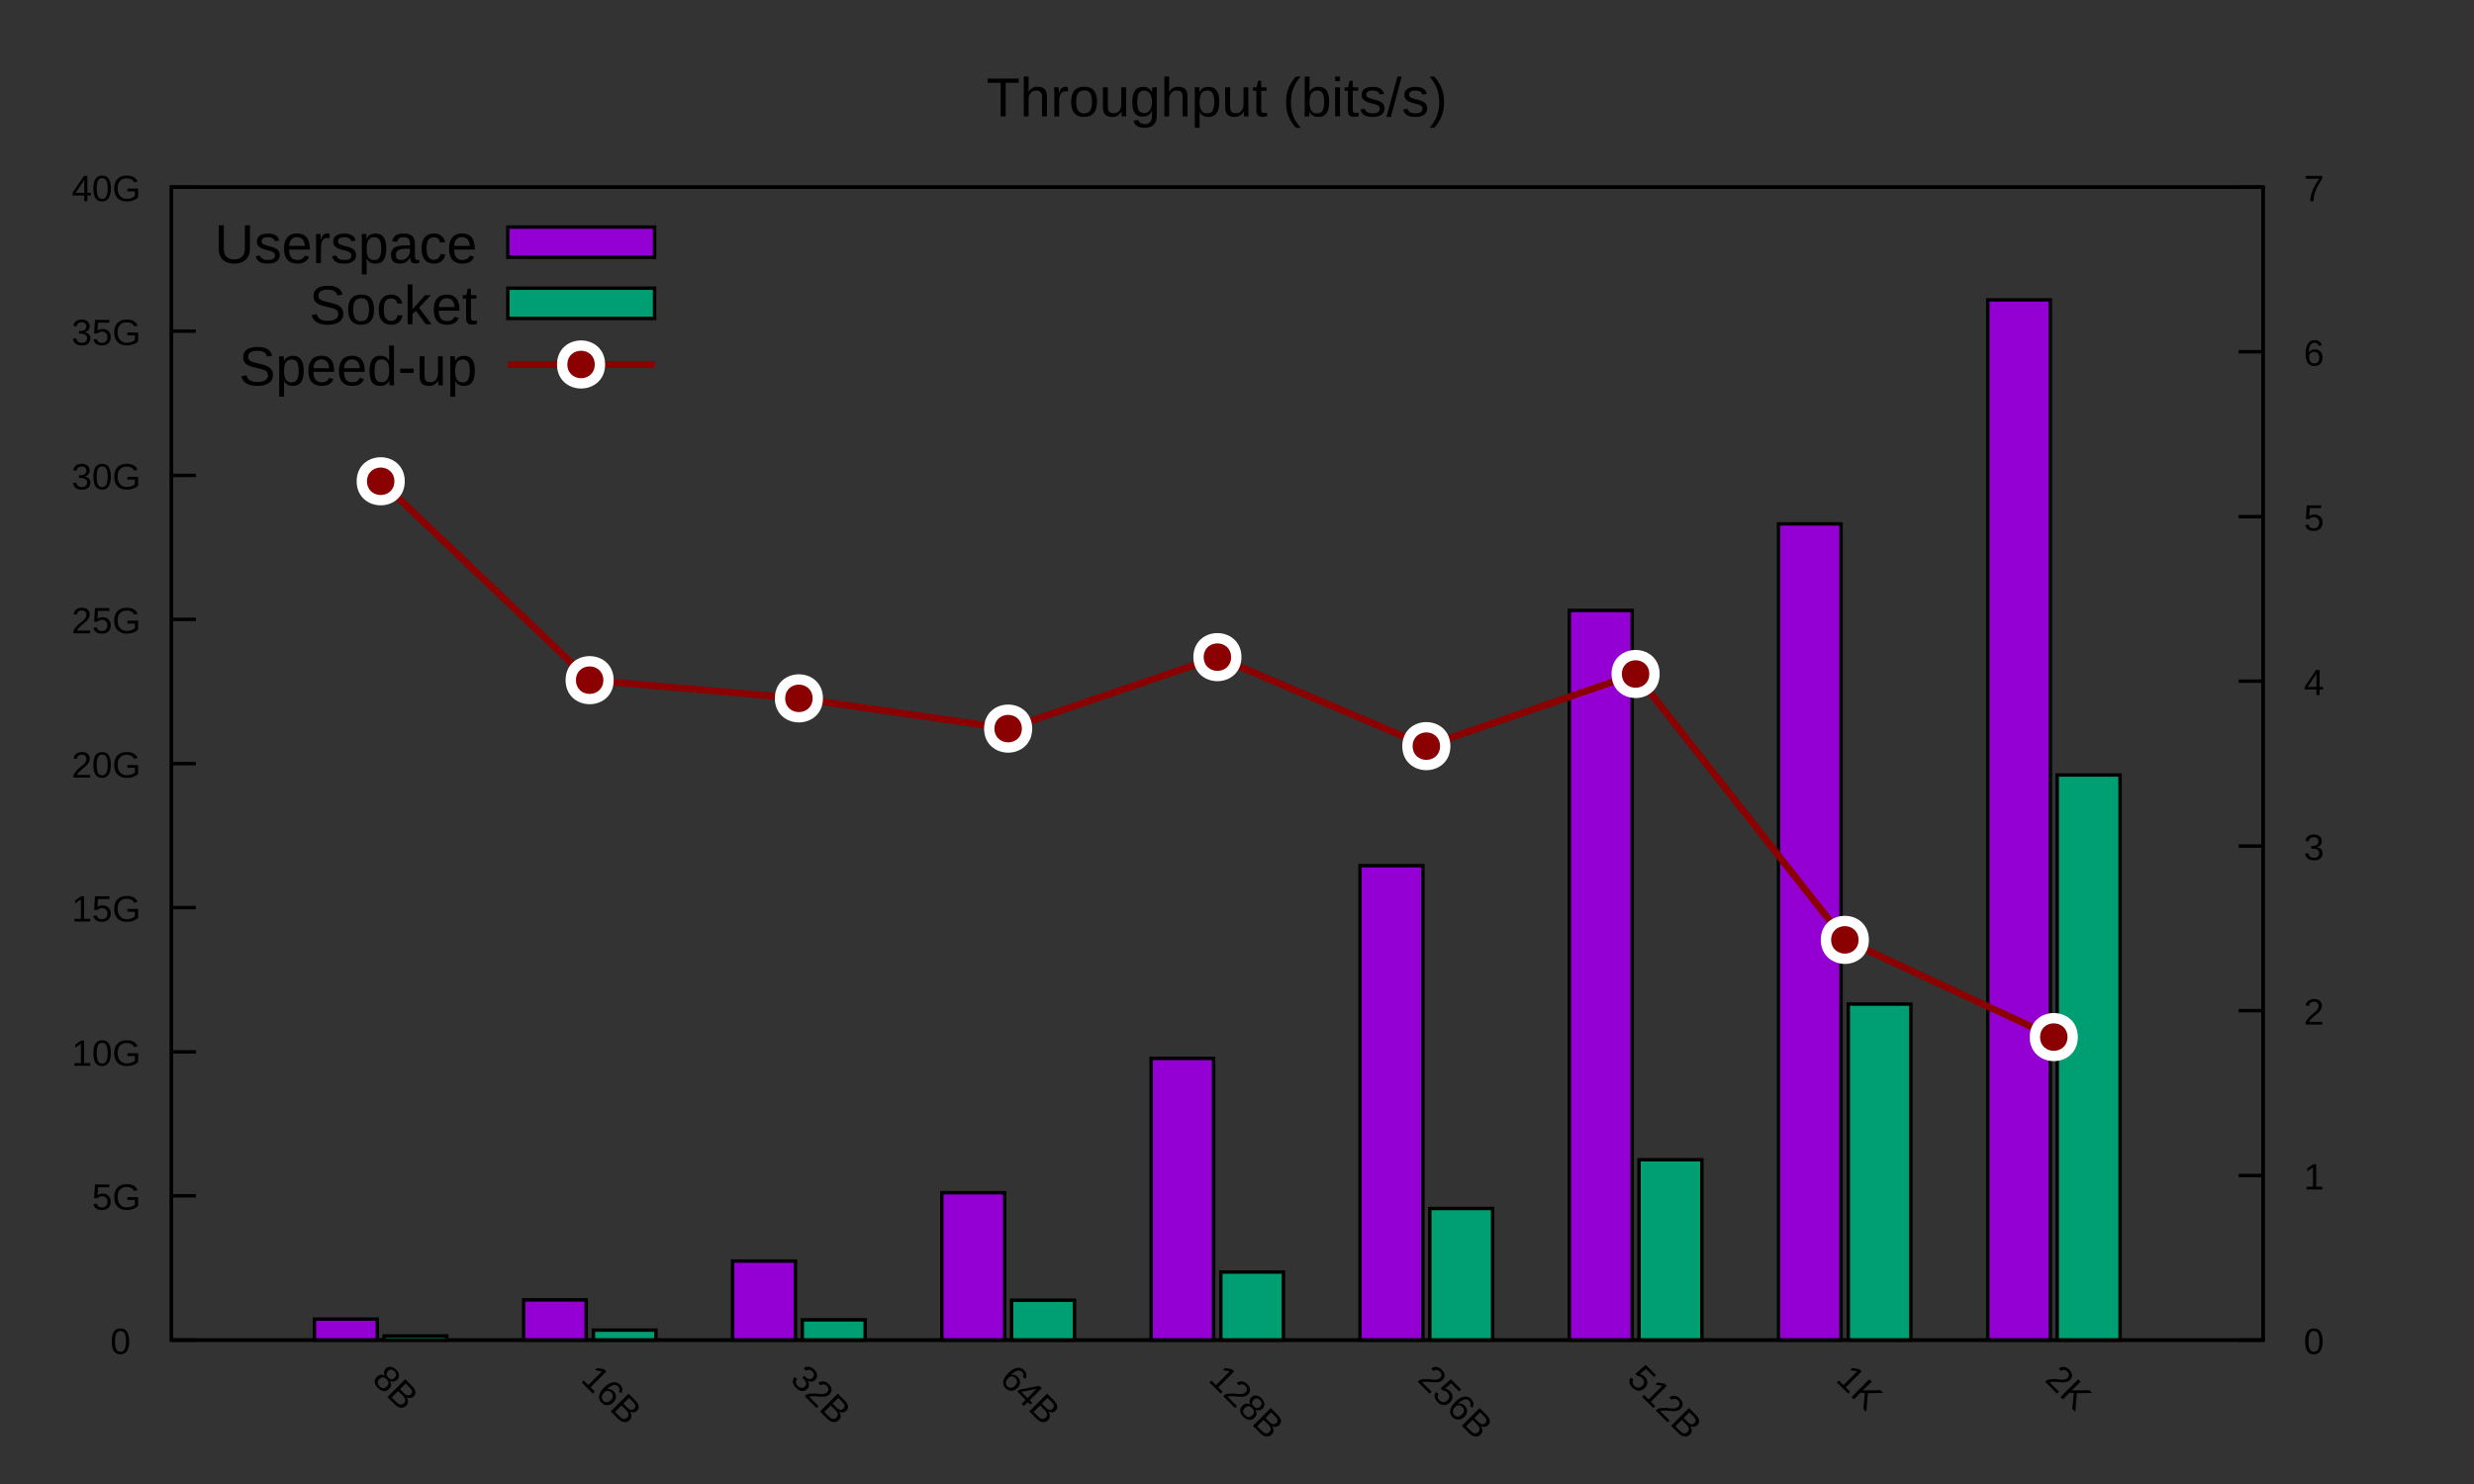 <svg xmlns="http://www.w3.org/2000/svg" xmlns:xlink="http://www.w3.org/1999/xlink" width="480" height="288" version="1.1" viewBox="0 0 360 216"><rect x="0" y="0" width="360" height="216" fill="#333333" stroke="none"/><defs><g><symbol id="glyph0-0" overflow="visible"><path style="stroke:none" d="M 0.531 -3.672 L 3.453 -3.672 L 3.453 0 L 0.531 0 Z M 0.734 -3.469 L 0.734 -0.203 L 3.266 -0.203 L 3.266 -3.469 Z M 0.734 -3.469"/></symbol><symbol id="glyph0-1" overflow="visible"><path style="stroke:none" d="M 2.75 -1.828 C 2.75 -1.223 2.641 -0.758 2.422 -0.438 C 2.211 -0.113 1.895 0.047 1.469 0.047 C 1.051 0.047 0.734 -0.109 0.516 -0.422 C 0.305 -0.742 0.203 -1.211 0.203 -1.828 C 0.203 -2.461 0.305 -2.938 0.516 -3.25 C 0.723 -3.562 1.047 -3.719 1.484 -3.719 C 1.922 -3.719 2.238 -3.555 2.438 -3.234 C 2.645 -2.922 2.75 -2.453 2.75 -1.828 Z M 2.281 -1.828 C 2.281 -2.359 2.219 -2.742 2.094 -2.984 C 1.969 -3.223 1.766 -3.344 1.484 -3.344 C 1.203 -3.344 1 -3.223 0.875 -2.984 C 0.75 -2.754 0.688 -2.367 0.688 -1.828 C 0.688 -1.305 0.75 -0.926 0.875 -0.688 C 1 -0.445 1.203 -0.328 1.484 -0.328 C 1.754 -0.328 1.953 -0.445 2.078 -0.688 C 2.211 -0.938 2.281 -1.316 2.281 -1.828 Z M 2.281 -1.828"/></symbol><symbol id="glyph0-2" overflow="visible"><path style="stroke:none"/></symbol><symbol id="glyph0-3" overflow="visible"><path style="stroke:none" d="M 2.734 -1.188 C 2.734 -0.801 2.617 -0.5 2.391 -0.281 C 2.16 -0.062 1.844 0.047 1.438 0.047 C 1.094 0.047 0.816 -0.023 0.609 -0.172 C 0.398 -0.316 0.27 -0.531 0.219 -0.812 L 0.688 -0.875 C 0.781 -0.508 1.035 -0.328 1.453 -0.328 C 1.703 -0.328 1.895 -0.398 2.031 -0.547 C 2.176 -0.703 2.25 -0.914 2.25 -1.188 C 2.25 -1.414 2.176 -1.598 2.031 -1.734 C 1.895 -1.879 1.703 -1.953 1.453 -1.953 C 1.328 -1.953 1.207 -1.93 1.094 -1.891 C 0.988 -1.859 0.883 -1.789 0.781 -1.688 L 0.312 -1.688 L 0.438 -3.672 L 2.531 -3.672 L 2.531 -3.266 L 0.875 -3.266 L 0.797 -2.109 C 1.004 -2.266 1.258 -2.344 1.562 -2.344 C 1.914 -2.344 2.195 -2.234 2.406 -2.016 C 2.625 -1.805 2.734 -1.531 2.734 -1.188 Z M 2.734 -1.188"/></symbol><symbol id="glyph0-4" overflow="visible"><path style="stroke:none" d="M 0.266 -1.844 C 0.266 -2.438 0.422 -2.895 0.734 -3.219 C 1.055 -3.551 1.508 -3.719 2.094 -3.719 C 2.5 -3.719 2.828 -3.648 3.078 -3.516 C 3.328 -3.379 3.523 -3.16 3.672 -2.859 L 3.188 -2.719 C 3.082 -2.926 2.938 -3.078 2.75 -3.172 C 2.57 -3.266 2.348 -3.312 2.078 -3.312 C 1.648 -3.312 1.32 -3.18 1.094 -2.922 C 0.875 -2.672 0.766 -2.312 0.766 -1.844 C 0.766 -1.383 0.883 -1.02 1.125 -0.75 C 1.363 -0.477 1.691 -0.344 2.109 -0.344 C 2.348 -0.344 2.57 -0.379 2.781 -0.453 C 2.988 -0.523 3.156 -0.625 3.281 -0.75 L 3.281 -1.422 L 2.188 -1.422 L 2.188 -1.828 L 3.75 -1.828 L 3.75 -0.562 C 3.551 -0.363 3.312 -0.211 3.031 -0.109 C 2.75 -0.004 2.441 0.047 2.109 0.047 C 1.734 0.047 1.406 -0.023 1.125 -0.172 C 0.844 -0.328 0.629 -0.547 0.484 -0.828 C 0.336 -1.117 0.266 -1.457 0.266 -1.844 Z M 0.266 -1.844"/></symbol><symbol id="glyph0-5" overflow="visible"><path style="stroke:none" d="M 0.406 0 L 0.406 -0.391 L 1.344 -0.391 L 1.344 -3.219 L 0.516 -2.625 L 0.516 -3.062 L 1.375 -3.672 L 1.812 -3.672 L 1.812 -0.391 L 2.703 -0.391 L 2.703 0 Z M 0.406 0"/></symbol><symbol id="glyph0-6" overflow="visible"><path style="stroke:none" d="M 0.266 0 L 0.266 -0.328 C 0.359 -0.535 0.469 -0.711 0.594 -0.859 C 0.719 -1.016 0.848 -1.156 0.984 -1.281 C 1.129 -1.414 1.27 -1.535 1.406 -1.641 C 1.551 -1.742 1.676 -1.848 1.781 -1.953 C 1.895 -2.066 1.984 -2.18 2.047 -2.297 C 2.117 -2.422 2.156 -2.555 2.156 -2.703 C 2.156 -2.898 2.094 -3.051 1.969 -3.156 C 1.852 -3.27 1.691 -3.328 1.484 -3.328 C 1.285 -3.328 1.117 -3.273 0.984 -3.172 C 0.859 -3.066 0.785 -2.914 0.766 -2.719 L 0.281 -2.766 C 0.32 -3.055 0.445 -3.285 0.656 -3.453 C 0.875 -3.629 1.148 -3.719 1.484 -3.719 C 1.859 -3.719 2.145 -3.629 2.344 -3.453 C 2.539 -3.285 2.641 -3.039 2.641 -2.719 C 2.641 -2.57 2.602 -2.426 2.531 -2.281 C 2.469 -2.145 2.375 -2.004 2.25 -1.859 C 2.125 -1.723 1.879 -1.508 1.516 -1.219 C 1.316 -1.051 1.156 -0.898 1.031 -0.766 C 0.914 -0.641 0.832 -0.516 0.781 -0.391 L 2.688 -0.391 L 2.688 0 Z M 0.266 0"/></symbol><symbol id="glyph0-7" overflow="visible"><path style="stroke:none" d="M 2.734 -1.016 C 2.734 -0.672 2.625 -0.406 2.406 -0.219 C 2.188 -0.039 1.879 0.047 1.484 0.047 C 1.109 0.047 0.812 -0.035 0.594 -0.203 C 0.375 -0.367 0.242 -0.613 0.203 -0.938 L 0.688 -0.984 C 0.75 -0.547 1.016 -0.328 1.484 -0.328 C 1.723 -0.328 1.91 -0.383 2.047 -0.5 C 2.18 -0.625 2.25 -0.801 2.25 -1.031 C 2.25 -1.227 2.172 -1.379 2.016 -1.484 C 1.859 -1.598 1.633 -1.656 1.344 -1.656 L 1.078 -1.656 L 1.078 -2.062 L 1.344 -2.062 C 1.594 -2.062 1.785 -2.117 1.922 -2.234 C 2.066 -2.348 2.141 -2.504 2.141 -2.703 C 2.141 -2.898 2.082 -3.051 1.969 -3.156 C 1.852 -3.27 1.68 -3.328 1.453 -3.328 C 1.254 -3.328 1.086 -3.273 0.953 -3.172 C 0.828 -3.066 0.754 -2.922 0.734 -2.734 L 0.266 -2.766 C 0.297 -3.066 0.414 -3.301 0.625 -3.469 C 0.844 -3.633 1.125 -3.719 1.469 -3.719 C 1.832 -3.719 2.113 -3.629 2.312 -3.453 C 2.52 -3.285 2.625 -3.051 2.625 -2.75 C 2.625 -2.52 2.555 -2.328 2.422 -2.172 C 2.297 -2.023 2.109 -1.926 1.859 -1.875 C 2.129 -1.844 2.344 -1.75 2.5 -1.594 C 2.656 -1.438 2.734 -1.242 2.734 -1.016 Z M 2.734 -1.016"/></symbol><symbol id="glyph0-8" overflow="visible"><path style="stroke:none" d="M 2.297 -0.828 L 2.297 0 L 1.844 0 L 1.844 -0.828 L 0.125 -0.828 L 0.125 -1.188 L 1.797 -3.672 L 2.297 -3.672 L 2.297 -1.203 L 2.812 -1.203 L 2.812 -0.828 Z M 1.844 -3.141 C 1.844 -3.129 1.816 -3.082 1.766 -3 C 1.723 -2.914 1.691 -2.859 1.672 -2.828 L 0.734 -1.438 L 0.594 -1.25 L 0.547 -1.203 L 1.844 -1.203 Z M 1.844 -3.141"/></symbol><symbol id="glyph0-9" overflow="visible"><path style="stroke:none" d="M 2.734 -1.203 C 2.734 -0.816 2.625 -0.508 2.406 -0.281 C 2.195 -0.062 1.91 0.047 1.547 0.047 C 1.129 0.047 0.812 -0.102 0.594 -0.406 C 0.375 -0.719 0.266 -1.164 0.266 -1.75 C 0.266 -2.383 0.379 -2.867 0.609 -3.203 C 0.836 -3.547 1.16 -3.719 1.578 -3.719 C 2.129 -3.719 2.477 -3.469 2.625 -2.969 L 2.188 -2.891 C 2.094 -3.191 1.891 -3.344 1.578 -3.344 C 1.305 -3.344 1.098 -3.219 0.953 -2.969 C 0.805 -2.719 0.734 -2.359 0.734 -1.891 C 0.816 -2.047 0.938 -2.164 1.094 -2.25 C 1.25 -2.332 1.426 -2.375 1.625 -2.375 C 1.969 -2.375 2.238 -2.266 2.438 -2.047 C 2.633 -1.836 2.734 -1.555 2.734 -1.203 Z M 2.25 -1.172 C 2.25 -1.441 2.18 -1.648 2.047 -1.797 C 1.922 -1.941 1.742 -2.016 1.516 -2.016 C 1.297 -2.016 1.117 -1.945 0.984 -1.812 C 0.848 -1.688 0.781 -1.516 0.781 -1.297 C 0.781 -1.004 0.848 -0.77 0.984 -0.594 C 1.129 -0.414 1.312 -0.328 1.531 -0.328 C 1.758 -0.328 1.938 -0.398 2.062 -0.547 C 2.188 -0.703 2.25 -0.91 2.25 -1.172 Z M 2.25 -1.172"/></symbol><symbol id="glyph0-10" overflow="visible"><path style="stroke:none" d="M 2.688 -3.281 C 2.32 -2.707 2.062 -2.258 1.906 -1.938 C 1.75 -1.613 1.629 -1.289 1.547 -0.969 C 1.473 -0.656 1.438 -0.332 1.438 0 L 0.953 0 C 0.953 -0.469 1.051 -0.957 1.25 -1.469 C 1.445 -1.988 1.781 -2.586 2.25 -3.266 L 0.266 -3.266 L 0.266 -3.672 L 2.688 -3.672 Z M 2.688 -3.281"/></symbol><symbol id="glyph1-0" overflow="visible"><path style="stroke:none" d="M 2.969 -2.219 L 5.031 -0.156 L 2.438 2.438 L 0.375 0.375 Z M 2.969 -1.938 L 0.656 0.375 L 2.453 2.172 L 4.766 -0.141 Z M 2.969 -1.938"/></symbol><symbol id="glyph1-1" overflow="visible"><path style="stroke:none" d="M 2.656 1.219 C 2.414 1.457 2.156 1.566 1.875 1.547 C 1.594 1.523 1.305 1.367 1.016 1.078 C 0.734 0.797 0.582 0.516 0.562 0.234 C 0.539 -0.047 0.648 -0.305 0.891 -0.547 C 1.055 -0.711 1.242 -0.805 1.453 -0.828 C 1.66 -0.848 1.859 -0.797 2.047 -0.672 C 1.941 -0.859 1.898 -1.047 1.922 -1.234 C 1.953 -1.43 2.039 -1.602 2.188 -1.75 C 2.383 -1.945 2.613 -2.031 2.875 -2 C 3.145 -1.977 3.406 -1.844 3.656 -1.594 C 3.914 -1.332 4.055 -1.066 4.078 -0.797 C 4.109 -0.535 4.023 -0.305 3.828 -0.109 C 3.68 0.035 3.516 0.125 3.328 0.156 C 3.141 0.188 2.957 0.145 2.781 0.031 L 2.766 0.047 C 2.898 0.242 2.957 0.441 2.938 0.641 C 2.926 0.848 2.832 1.039 2.656 1.219 Z M 3.469 -0.406 C 3.77 -0.707 3.754 -1.023 3.422 -1.359 C 3.273 -1.504 3.125 -1.582 2.969 -1.594 C 2.812 -1.602 2.656 -1.531 2.5 -1.375 C 2.352 -1.227 2.281 -1.07 2.281 -0.906 C 2.289 -0.75 2.375 -0.594 2.531 -0.438 C 2.688 -0.281 2.844 -0.195 3 -0.188 C 3.156 -0.176 3.312 -0.25 3.469 -0.406 Z M 2.344 0.844 C 2.508 0.676 2.582 0.504 2.562 0.328 C 2.539 0.148 2.441 -0.023 2.266 -0.203 C 2.098 -0.367 1.926 -0.453 1.75 -0.453 C 1.57 -0.453 1.41 -0.379 1.266 -0.234 C 0.898 0.129 0.895 0.488 1.25 0.844 C 1.438 1.031 1.617 1.125 1.797 1.125 C 1.973 1.125 2.156 1.031 2.344 0.844 Z M 2.344 0.844"/></symbol><symbol id="glyph1-2" overflow="visible"><path style="stroke:none" d="M 3.047 1.578 C 2.816 1.805 2.551 1.898 2.25 1.859 C 1.957 1.828 1.66 1.66 1.359 1.359 L 0.312 0.312 L 2.906 -2.281 L 3.844 -1.344 C 4.457 -0.727 4.555 -0.211 4.141 0.203 C 3.984 0.359 3.805 0.441 3.609 0.453 C 3.422 0.473 3.234 0.422 3.047 0.297 C 3.223 0.535 3.312 0.766 3.312 0.984 C 3.312 1.203 3.223 1.398 3.047 1.578 Z M 3.734 -0.109 C 3.867 -0.242 3.922 -0.391 3.891 -0.547 C 3.859 -0.703 3.75 -0.875 3.562 -1.062 L 2.969 -1.656 L 2.141 -0.828 L 2.734 -0.234 C 2.922 -0.047 3.098 0.055 3.266 0.078 C 3.43 0.098 3.586 0.035 3.734 -0.109 Z M 2.719 1.188 C 3.02 0.883 2.957 0.52 2.531 0.094 L 1.875 -0.562 L 0.938 0.375 L 1.625 1.062 C 1.844 1.281 2.035 1.395 2.203 1.406 C 2.379 1.426 2.551 1.352 2.719 1.188 Z M 2.719 1.188"/></symbol><symbol id="glyph1-3" overflow="visible"><path style="stroke:none" d="M 0.281 0.281 L 0.562 0 L 1.234 0.672 L 3.234 -1.328 L 2.219 -1.5 L 2.531 -1.812 L 3.562 -1.625 L 3.875 -1.312 L 1.562 1 L 2.188 1.625 L 1.906 1.906 Z M 0.281 0.281"/></symbol><symbol id="glyph1-4" overflow="visible"><path style="stroke:none" d="M 2.781 1.094 C 2.508 1.363 2.219 1.5 1.906 1.5 C 1.602 1.508 1.32 1.383 1.062 1.125 C 0.77 0.832 0.656 0.5 0.719 0.125 C 0.781 -0.25 1.016 -0.641 1.422 -1.047 C 1.867 -1.492 2.289 -1.754 2.688 -1.828 C 3.094 -1.91 3.441 -1.805 3.734 -1.516 C 4.129 -1.117 4.203 -0.691 3.953 -0.234 L 3.594 -0.5 C 3.738 -0.77 3.695 -1.02 3.469 -1.25 C 3.281 -1.438 3.047 -1.492 2.766 -1.422 C 2.484 -1.348 2.18 -1.148 1.859 -0.828 C 2.023 -0.867 2.191 -0.863 2.359 -0.812 C 2.523 -0.758 2.68 -0.66 2.828 -0.516 C 3.066 -0.273 3.18 -0.008 3.172 0.281 C 3.16 0.57 3.031 0.844 2.781 1.094 Z M 2.422 0.766 C 2.609 0.578 2.707 0.383 2.719 0.188 C 2.727 -0.008 2.656 -0.188 2.5 -0.344 C 2.344 -0.5 2.172 -0.582 1.984 -0.594 C 1.797 -0.602 1.625 -0.531 1.469 -0.375 C 1.258 -0.164 1.141 0.047 1.109 0.266 C 1.086 0.492 1.156 0.688 1.312 0.844 C 1.477 1.008 1.656 1.082 1.844 1.062 C 2.039 1.051 2.234 0.953 2.422 0.766 Z M 2.422 0.766"/></symbol><symbol id="glyph1-5" overflow="visible"><path style="stroke:none" d="M 2.656 1.219 C 2.414 1.457 2.148 1.562 1.859 1.531 C 1.578 1.508 1.297 1.359 1.016 1.078 C 0.754 0.816 0.602 0.547 0.562 0.266 C 0.531 -0.004 0.609 -0.266 0.797 -0.516 L 1.188 -0.219 C 0.914 0.133 0.945 0.477 1.281 0.812 C 1.445 0.977 1.617 1.066 1.797 1.078 C 1.984 1.098 2.16 1.023 2.328 0.859 C 2.461 0.723 2.516 0.562 2.484 0.375 C 2.453 0.188 2.332 -0.008 2.125 -0.219 L 1.938 -0.406 L 2.219 -0.688 L 2.406 -0.5 C 2.582 -0.32 2.758 -0.223 2.938 -0.203 C 3.125 -0.191 3.285 -0.254 3.422 -0.391 C 3.566 -0.535 3.633 -0.688 3.625 -0.844 C 3.625 -1.008 3.547 -1.172 3.391 -1.328 C 3.242 -1.473 3.086 -1.551 2.922 -1.562 C 2.754 -1.57 2.598 -1.523 2.453 -1.422 L 2.141 -1.766 C 2.379 -1.961 2.629 -2.039 2.891 -2 C 3.16 -1.969 3.414 -1.832 3.656 -1.594 C 3.914 -1.332 4.055 -1.066 4.078 -0.797 C 4.109 -0.535 4.016 -0.297 3.797 -0.078 C 3.641 0.078 3.457 0.16 3.25 0.172 C 3.051 0.191 2.848 0.129 2.641 -0.016 C 2.816 0.203 2.906 0.422 2.906 0.641 C 2.906 0.859 2.82 1.051 2.656 1.219 Z M 2.656 1.219"/></symbol><symbol id="glyph1-6" overflow="visible"><path style="stroke:none" d="M 0.188 0.188 L 0.422 -0.047 C 0.629 -0.129 0.828 -0.176 1.016 -0.188 C 1.211 -0.207 1.406 -0.211 1.594 -0.203 C 1.789 -0.203 1.977 -0.188 2.156 -0.156 C 2.332 -0.125 2.492 -0.109 2.641 -0.109 C 2.797 -0.117 2.941 -0.141 3.078 -0.172 C 3.211 -0.203 3.332 -0.27 3.438 -0.375 C 3.582 -0.52 3.648 -0.676 3.641 -0.844 C 3.629 -1.008 3.551 -1.164 3.406 -1.312 C 3.27 -1.445 3.113 -1.52 2.938 -1.531 C 2.77 -1.551 2.613 -1.5 2.469 -1.375 L 2.156 -1.75 C 2.395 -1.926 2.648 -2 2.922 -1.969 C 3.191 -1.938 3.441 -1.805 3.672 -1.578 C 3.941 -1.305 4.082 -1.039 4.094 -0.781 C 4.113 -0.531 4.008 -0.289 3.781 -0.062 C 3.676 0.039 3.551 0.117 3.406 0.172 C 3.258 0.223 3.094 0.254 2.906 0.266 C 2.719 0.273 2.395 0.258 1.938 0.219 C 1.676 0.188 1.457 0.176 1.281 0.188 C 1.102 0.195 0.953 0.223 0.828 0.266 L 2.188 1.625 L 1.906 1.906 Z M 0.188 0.188"/></symbol><symbol id="glyph1-7" overflow="visible"><path style="stroke:none" d="M 2.203 1.047 L 1.625 1.625 L 1.297 1.297 L 1.875 0.719 L 0.672 -0.484 L 0.938 -0.75 L 3.859 -1.328 L 4.219 -0.969 L 2.469 0.781 L 2.828 1.141 L 2.562 1.406 Z M 3.516 -0.922 C 3.504 -0.91 3.453 -0.891 3.359 -0.859 C 3.273 -0.836 3.219 -0.82 3.188 -0.812 L 1.531 -0.5 L 1.312 -0.469 L 1.234 -0.453 L 2.141 0.453 Z M 3.516 -0.922"/></symbol><symbol id="glyph1-8" overflow="visible"><path style="stroke:none" d="M 2.781 1.094 C 2.508 1.363 2.211 1.492 1.891 1.484 C 1.578 1.484 1.273 1.336 0.984 1.047 C 0.742 0.805 0.598 0.555 0.547 0.297 C 0.504 0.047 0.566 -0.191 0.734 -0.422 L 1.109 -0.141 C 0.91 0.18 0.961 0.492 1.266 0.797 C 1.441 0.973 1.629 1.055 1.828 1.047 C 2.035 1.047 2.238 0.945 2.438 0.75 C 2.594 0.594 2.672 0.414 2.672 0.219 C 2.672 0.02 2.582 -0.164 2.406 -0.344 C 2.312 -0.438 2.211 -0.508 2.109 -0.562 C 2.004 -0.613 1.879 -0.641 1.734 -0.641 L 1.406 -0.969 L 2.906 -2.281 L 4.391 -0.797 L 4.109 -0.516 L 2.938 -1.688 L 2.047 -0.922 C 2.305 -0.891 2.547 -0.766 2.766 -0.547 C 3.016 -0.297 3.141 -0.02 3.141 0.281 C 3.141 0.582 3.02 0.852 2.781 1.094 Z M 2.781 1.094"/></symbol><symbol id="glyph1-9" overflow="visible"><path style="stroke:none" d="M 2.031 2.031 L 2.25 -0.25 L 1.656 -0.344 L 0.656 0.656 L 0.312 0.312 L 2.906 -2.281 L 3.25 -1.938 L 1.953 -0.641 L 4.5 -0.688 L 4.906 -0.281 L 2.688 -0.25 L 2.469 2.469 Z M 2.031 2.031"/></symbol><symbol id="glyph2-0" overflow="visible"><path style="stroke:none" d="M 0.797 -5.5 L 5.203 -5.5 L 5.203 0 L 0.797 0 Z M 1.094 -5.203 L 1.094 -0.297 L 4.906 -0.297 L 4.906 -5.203 Z M 1.094 -5.203"/></symbol><symbol id="glyph2-1" overflow="visible"><path style="stroke:none" d="M 2.812 -4.891 L 2.812 0 L 2.078 0 L 2.078 -4.891 L 0.188 -4.891 L 0.188 -5.5 L 4.703 -5.5 L 4.703 -4.891 Z M 2.812 -4.891"/></symbol><symbol id="glyph2-2" overflow="visible"><path style="stroke:none" d="M 1.234 -3.5 C 1.391 -3.781 1.57 -3.984 1.781 -4.109 C 2 -4.242 2.27 -4.312 2.594 -4.312 C 3.051 -4.312 3.391 -4.195 3.609 -3.969 C 3.828 -3.738 3.938 -3.352 3.938 -2.812 L 3.938 0 L 3.219 0 L 3.219 -2.688 C 3.219 -2.977 3.191 -3.195 3.141 -3.344 C 3.086 -3.488 3 -3.594 2.875 -3.656 C 2.75 -3.727 2.578 -3.766 2.359 -3.766 C 2.023 -3.766 1.758 -3.648 1.562 -3.422 C 1.363 -3.191 1.266 -2.883 1.266 -2.5 L 1.266 0 L 0.562 0 L 0.562 -5.797 L 1.266 -5.797 L 1.266 -4.297 C 1.266 -4.129 1.258 -3.961 1.25 -3.797 C 1.238 -3.629 1.234 -3.531 1.234 -3.5 Z M 1.234 -3.5"/></symbol><symbol id="glyph2-3" overflow="visible"><path style="stroke:none" d="M 0.562 0 L 0.562 -3.25 C 0.562 -3.539 0.551 -3.867 0.531 -4.234 L 1.203 -4.234 C 1.223 -3.754 1.234 -3.461 1.234 -3.359 L 1.25 -3.359 C 1.352 -3.723 1.477 -3.973 1.625 -4.109 C 1.77 -4.242 1.977 -4.312 2.25 -4.312 C 2.344 -4.312 2.438 -4.297 2.531 -4.266 L 2.531 -3.625 C 2.438 -3.645 2.312 -3.656 2.156 -3.656 C 1.863 -3.656 1.641 -3.531 1.484 -3.281 C 1.336 -3.031 1.266 -2.672 1.266 -2.203 L 1.266 0 Z M 0.562 0"/></symbol><symbol id="glyph2-4" overflow="visible"><path style="stroke:none" d="M 4.109 -2.125 C 4.109 -1.383 3.945 -0.832 3.625 -0.469 C 3.301 -0.102 2.828 0.078 2.203 0.078 C 1.586 0.078 1.125 -0.109 0.812 -0.484 C 0.5 -0.859 0.344 -1.406 0.344 -2.125 C 0.344 -3.582 0.973 -4.312 2.234 -4.312 C 2.879 -4.312 3.352 -4.129 3.656 -3.766 C 3.957 -3.41 4.109 -2.863 4.109 -2.125 Z M 3.375 -2.125 C 3.375 -2.707 3.285 -3.129 3.109 -3.391 C 2.941 -3.648 2.656 -3.781 2.25 -3.781 C 1.832 -3.781 1.531 -3.645 1.344 -3.375 C 1.164 -3.113 1.078 -2.695 1.078 -2.125 C 1.078 -1.562 1.164 -1.141 1.344 -0.859 C 1.531 -0.578 1.816 -0.438 2.203 -0.438 C 2.617 -0.438 2.914 -0.57 3.094 -0.844 C 3.281 -1.113 3.375 -1.539 3.375 -2.125 Z M 3.375 -2.125"/></symbol><symbol id="glyph2-5" overflow="visible"><path style="stroke:none" d="M 1.234 -4.234 L 1.234 -1.547 C 1.234 -1.266 1.258 -1.047 1.312 -0.891 C 1.363 -0.742 1.445 -0.633 1.562 -0.562 C 1.688 -0.5 1.863 -0.469 2.094 -0.469 C 2.438 -0.469 2.703 -0.582 2.891 -0.812 C 3.086 -1.039 3.188 -1.363 3.188 -1.781 L 3.188 -4.234 L 3.891 -4.234 L 3.891 -0.906 C 3.891 -0.414 3.898 -0.113 3.922 0 L 3.25 0 C 3.25 -0.008 3.25 -0.039 3.25 -0.094 C 3.25 -0.156 3.242 -0.223 3.234 -0.297 C 3.234 -0.379 3.227 -0.52 3.219 -0.719 C 3.051 -0.426 2.859 -0.219 2.641 -0.094 C 2.43 0.02 2.172 0.078 1.859 0.078 C 1.398 0.078 1.062 -0.035 0.844 -0.266 C 0.625 -0.492 0.516 -0.875 0.516 -1.406 L 0.516 -4.234 Z M 1.234 -4.234"/></symbol><symbol id="glyph2-6" overflow="visible"><path style="stroke:none" d="M 2.141 1.656 C 1.68 1.656 1.312 1.566 1.031 1.391 C 0.758 1.211 0.586 0.957 0.516 0.625 L 1.219 0.516 C 1.27 0.711 1.375 0.863 1.531 0.969 C 1.688 1.07 1.895 1.125 2.156 1.125 C 2.863 1.125 3.219 0.711 3.219 -0.109 L 3.219 -0.781 L 3.203 -0.781 C 3.066 -0.508 2.883 -0.305 2.656 -0.172 C 2.426 -0.035 2.156 0.031 1.844 0.031 C 1.32 0.031 0.941 -0.141 0.703 -0.484 C 0.461 -0.828 0.344 -1.367 0.344 -2.109 C 0.344 -2.859 0.473 -3.41 0.734 -3.766 C 0.992 -4.117 1.391 -4.297 1.922 -4.297 C 2.223 -4.297 2.484 -4.227 2.703 -4.094 C 2.922 -3.957 3.094 -3.758 3.219 -3.5 C 3.219 -3.582 3.223 -3.719 3.234 -3.906 C 3.242 -4.102 3.254 -4.211 3.266 -4.234 L 3.938 -4.234 C 3.914 -4.086 3.906 -3.797 3.906 -3.359 L 3.906 -0.125 C 3.906 1.062 3.316 1.656 2.141 1.656 Z M 3.219 -2.109 C 3.219 -2.453 3.172 -2.75 3.078 -3 C 2.984 -3.25 2.848 -3.438 2.672 -3.562 C 2.504 -3.695 2.312 -3.766 2.094 -3.766 C 1.738 -3.766 1.477 -3.633 1.312 -3.375 C 1.145 -3.113 1.062 -2.691 1.062 -2.109 C 1.062 -1.535 1.141 -1.117 1.297 -0.859 C 1.453 -0.609 1.711 -0.484 2.078 -0.484 C 2.305 -0.484 2.504 -0.547 2.672 -0.672 C 2.848 -0.805 2.984 -0.992 3.078 -1.234 C 3.172 -1.484 3.219 -1.773 3.219 -2.109 Z M 3.219 -2.109"/></symbol><symbol id="glyph2-7" overflow="visible"><path style="stroke:none" d="M 4.109 -2.141 C 4.109 -0.66 3.594 0.078 2.562 0.078 C 1.906 0.078 1.469 -0.164 1.25 -0.656 L 1.234 -0.656 C 1.242 -0.633 1.25 -0.41 1.25 0.016 L 1.25 1.656 L 0.547 1.656 L 0.547 -3.359 C 0.547 -3.797 0.535 -4.086 0.516 -4.234 L 1.203 -4.234 C 1.203 -4.223 1.203 -4.18 1.203 -4.109 C 1.211 -4.047 1.219 -3.945 1.219 -3.812 C 1.227 -3.688 1.234 -3.598 1.234 -3.547 L 1.25 -3.547 C 1.375 -3.805 1.539 -3.992 1.75 -4.109 C 1.957 -4.234 2.227 -4.297 2.562 -4.297 C 3.082 -4.297 3.469 -4.117 3.719 -3.766 C 3.977 -3.422 4.109 -2.879 4.109 -2.141 Z M 3.375 -2.125 C 3.375 -2.707 3.297 -3.125 3.141 -3.375 C 2.984 -3.633 2.727 -3.766 2.375 -3.766 C 2.102 -3.766 1.883 -3.703 1.719 -3.578 C 1.562 -3.461 1.441 -3.281 1.359 -3.031 C 1.285 -2.781 1.25 -2.457 1.25 -2.062 C 1.25 -1.508 1.336 -1.098 1.516 -0.828 C 1.691 -0.566 1.977 -0.438 2.375 -0.438 C 2.719 -0.438 2.969 -0.566 3.125 -0.828 C 3.289 -1.086 3.375 -1.52 3.375 -2.125 Z M 3.375 -2.125"/></symbol><symbol id="glyph2-8" overflow="visible"><path style="stroke:none" d="M 2.172 -0.031 C 1.93 0.031 1.691 0.062 1.453 0.062 C 0.891 0.062 0.609 -0.254 0.609 -0.891 L 0.609 -3.719 L 0.125 -3.719 L 0.125 -4.234 L 0.641 -4.234 L 0.844 -5.172 L 1.312 -5.172 L 1.312 -4.234 L 2.094 -4.234 L 2.094 -3.719 L 1.312 -3.719 L 1.312 -1.047 C 1.312 -0.848 1.344 -0.707 1.406 -0.625 C 1.477 -0.539 1.598 -0.5 1.766 -0.5 C 1.859 -0.5 1.992 -0.516 2.172 -0.547 Z M 2.172 -0.031"/></symbol><symbol id="glyph2-9" overflow="visible"><path style="stroke:none"/></symbol><symbol id="glyph2-10" overflow="visible"><path style="stroke:none" d="M 0.5 -2.078 C 0.5 -2.828 0.613 -3.5 0.844 -4.094 C 1.082 -4.695 1.445 -5.266 1.938 -5.797 L 2.625 -5.797 C 2.133 -5.254 1.773 -4.676 1.547 -4.062 C 1.316 -3.457 1.203 -2.797 1.203 -2.078 C 1.203 -1.348 1.312 -0.68 1.531 -0.078 C 1.758 0.523 2.125 1.102 2.625 1.656 L 1.938 1.656 C 1.445 1.125 1.082 0.562 0.844 -0.031 C 0.613 -0.633 0.5 -1.312 0.5 -2.062 Z M 0.5 -2.078"/></symbol><symbol id="glyph2-11" overflow="visible"><path style="stroke:none" d="M 4.109 -2.141 C 4.109 -0.66 3.594 0.078 2.562 0.078 C 2.238 0.078 1.969 0.02 1.75 -0.094 C 1.539 -0.207 1.375 -0.395 1.25 -0.656 L 1.234 -0.656 C 1.234 -0.57 1.227 -0.445 1.219 -0.281 C 1.207 -0.125 1.203 -0.031 1.203 0 L 0.516 0 C 0.535 -0.145 0.547 -0.438 0.547 -0.875 L 0.547 -5.797 L 1.25 -5.797 L 1.25 -4.141 C 1.25 -3.973 1.242 -3.773 1.234 -3.547 L 1.25 -3.547 C 1.375 -3.816 1.539 -4.008 1.75 -4.125 C 1.969 -4.25 2.238 -4.312 2.562 -4.312 C 3.094 -4.312 3.484 -4.129 3.734 -3.766 C 3.984 -3.41 4.109 -2.867 4.109 -2.141 Z M 3.375 -2.109 C 3.375 -2.703 3.297 -3.125 3.141 -3.375 C 2.984 -3.633 2.727 -3.766 2.375 -3.766 C 1.977 -3.766 1.691 -3.629 1.516 -3.359 C 1.336 -3.086 1.25 -2.656 1.25 -2.062 C 1.25 -1.508 1.336 -1.098 1.516 -0.828 C 1.691 -0.566 1.977 -0.438 2.375 -0.438 C 2.727 -0.438 2.984 -0.566 3.141 -0.828 C 3.297 -1.098 3.375 -1.523 3.375 -2.109 Z M 3.375 -2.109"/></symbol><symbol id="glyph2-12" overflow="visible"><path style="stroke:none" d="M 0.531 -5.125 L 0.531 -5.797 L 1.234 -5.797 L 1.234 -5.125 Z M 0.531 0 L 0.531 -4.234 L 1.234 -4.234 L 1.234 0 Z M 0.531 0"/></symbol><symbol id="glyph2-13" overflow="visible"><path style="stroke:none" d="M 3.719 -1.172 C 3.719 -0.773 3.566 -0.469 3.266 -0.25 C 2.961 -0.031 2.539 0.078 2 0.078 C 1.469 0.078 1.062 -0.004 0.781 -0.172 C 0.5 -0.348 0.312 -0.625 0.219 -1 L 0.844 -1.109 C 0.906 -0.891 1.031 -0.723 1.219 -0.609 C 1.406 -0.504 1.664 -0.453 2 -0.453 C 2.352 -0.453 2.613 -0.504 2.781 -0.609 C 2.945 -0.723 3.031 -0.891 3.031 -1.109 C 3.031 -1.273 2.973 -1.41 2.859 -1.516 C 2.742 -1.617 2.555 -1.707 2.297 -1.781 L 1.797 -1.906 C 1.391 -2.008 1.102 -2.113 0.938 -2.219 C 0.77 -2.32 0.633 -2.441 0.531 -2.578 C 0.438 -2.723 0.391 -2.898 0.391 -3.109 C 0.391 -3.492 0.523 -3.785 0.797 -3.984 C 1.078 -4.191 1.477 -4.297 2 -4.297 C 2.469 -4.297 2.836 -4.211 3.109 -4.047 C 3.391 -3.879 3.566 -3.617 3.641 -3.266 L 3 -3.188 C 2.969 -3.375 2.863 -3.516 2.688 -3.609 C 2.52 -3.711 2.289 -3.766 2 -3.766 C 1.688 -3.766 1.453 -3.711 1.297 -3.609 C 1.148 -3.516 1.078 -3.375 1.078 -3.188 C 1.078 -3.062 1.109 -2.957 1.172 -2.875 C 1.234 -2.801 1.32 -2.738 1.438 -2.688 C 1.562 -2.633 1.82 -2.555 2.219 -2.453 C 2.594 -2.359 2.859 -2.27 3.016 -2.188 C 3.18 -2.113 3.312 -2.031 3.406 -1.938 C 3.508 -1.844 3.586 -1.727 3.641 -1.594 C 3.691 -1.469 3.719 -1.328 3.719 -1.172 Z M 3.719 -1.172"/></symbol><symbol id="glyph2-14" overflow="visible"><path style="stroke:none" d="M 0 0.078 L 1.609 -5.797 L 2.219 -5.797 L 0.641 0.078 Z M 0 0.078"/></symbol><symbol id="glyph2-15" overflow="visible"><path style="stroke:none" d="M 2.172 -2.062 C 2.172 -1.312 2.051 -0.633 1.812 -0.031 C 1.582 0.562 1.223 1.125 0.734 1.656 L 0.047 1.656 C 0.535 1.113 0.895 0.539 1.125 -0.062 C 1.352 -0.676 1.469 -1.348 1.469 -2.078 C 1.469 -2.797 1.352 -3.457 1.125 -4.062 C 0.895 -4.676 0.535 -5.254 0.047 -5.797 L 0.734 -5.797 C 1.223 -5.266 1.582 -4.695 1.812 -4.094 C 2.051 -3.5 2.172 -2.828 2.172 -2.078 Z M 2.172 -2.062"/></symbol><symbol id="glyph2-16" overflow="visible"><path style="stroke:none" d="M 2.859 0.078 C 2.41 0.078 2.016 -0.004 1.672 -0.172 C 1.336 -0.336 1.078 -0.578 0.891 -0.891 C 0.711 -1.203 0.625 -1.57 0.625 -2 L 0.625 -5.5 L 1.359 -5.5 L 1.359 -2.062 C 1.359 -1.562 1.484 -1.18 1.734 -0.922 C 1.992 -0.66 2.367 -0.531 2.859 -0.531 C 3.348 -0.531 3.727 -0.664 4 -0.938 C 4.281 -1.207 4.422 -1.598 4.422 -2.109 L 4.422 -5.5 L 5.156 -5.5 L 5.156 -2.078 C 5.156 -1.629 5.062 -1.242 4.875 -0.922 C 4.688 -0.598 4.422 -0.348 4.078 -0.172 C 3.734 -0.004 3.328 0.078 2.859 0.078 Z M 2.859 0.078"/></symbol><symbol id="glyph2-17" overflow="visible"><path style="stroke:none" d="M 1.078 -1.969 C 1.078 -1.477 1.176 -1.102 1.375 -0.844 C 1.582 -0.582 1.879 -0.453 2.266 -0.453 C 2.566 -0.453 2.805 -0.508 2.984 -0.625 C 3.172 -0.75 3.297 -0.906 3.359 -1.094 L 3.984 -0.922 C 3.734 -0.254 3.16 0.078 2.266 0.078 C 1.641 0.078 1.16 -0.109 0.828 -0.484 C 0.504 -0.859 0.344 -1.41 0.344 -2.141 C 0.344 -2.836 0.504 -3.375 0.828 -3.75 C 1.16 -4.125 1.629 -4.312 2.234 -4.312 C 3.473 -4.312 4.094 -3.562 4.094 -2.062 L 4.094 -1.969 Z M 3.375 -2.5 C 3.332 -2.945 3.219 -3.27 3.031 -3.469 C 2.844 -3.676 2.57 -3.781 2.219 -3.781 C 1.875 -3.781 1.602 -3.664 1.406 -3.438 C 1.207 -3.219 1.102 -2.906 1.094 -2.5 Z M 3.375 -2.5"/></symbol><symbol id="glyph2-18" overflow="visible"><path style="stroke:none" d="M 1.625 0.078 C 1.195 0.078 0.875 -0.031 0.656 -0.25 C 0.445 -0.477 0.344 -0.789 0.344 -1.188 C 0.344 -1.625 0.484 -1.957 0.766 -2.188 C 1.055 -2.426 1.523 -2.551 2.172 -2.562 L 3.109 -2.578 L 3.109 -2.812 C 3.109 -3.156 3.035 -3.398 2.891 -3.547 C 2.742 -3.691 2.516 -3.766 2.203 -3.766 C 1.891 -3.766 1.66 -3.711 1.516 -3.609 C 1.379 -3.504 1.297 -3.332 1.266 -3.094 L 0.531 -3.172 C 0.645 -3.93 1.207 -4.312 2.219 -4.312 C 2.75 -4.312 3.148 -4.188 3.422 -3.938 C 3.691 -3.695 3.828 -3.348 3.828 -2.891 L 3.828 -1.062 C 3.828 -0.852 3.852 -0.695 3.906 -0.594 C 3.957 -0.488 4.062 -0.438 4.219 -0.438 C 4.289 -0.438 4.367 -0.445 4.453 -0.469 L 4.453 -0.031 C 4.273 0.02 4.094 0.047 3.906 0.047 C 3.645 0.047 3.453 -0.02 3.328 -0.156 C 3.211 -0.301 3.148 -0.52 3.141 -0.812 L 3.109 -0.812 C 2.93 -0.488 2.723 -0.258 2.484 -0.125 C 2.242 0.008 1.957 0.078 1.625 0.078 Z M 1.781 -0.453 C 2.039 -0.453 2.27 -0.508 2.469 -0.625 C 2.664 -0.738 2.82 -0.898 2.938 -1.109 C 3.051 -1.316 3.109 -1.523 3.109 -1.734 L 3.109 -2.094 L 2.344 -2.078 C 2.008 -2.066 1.758 -2.031 1.594 -1.969 C 1.426 -1.906 1.297 -1.805 1.203 -1.672 C 1.109 -1.547 1.062 -1.379 1.062 -1.172 C 1.062 -0.941 1.125 -0.766 1.25 -0.641 C 1.375 -0.516 1.551 -0.453 1.781 -0.453 Z M 1.781 -0.453"/></symbol><symbol id="glyph2-19" overflow="visible"><path style="stroke:none" d="M 1.078 -2.141 C 1.078 -1.578 1.164 -1.16 1.344 -0.891 C 1.52 -0.617 1.785 -0.484 2.141 -0.484 C 2.391 -0.484 2.598 -0.551 2.766 -0.688 C 2.93 -0.82 3.035 -1.031 3.078 -1.312 L 3.797 -1.266 C 3.734 -0.859 3.555 -0.531 3.266 -0.281 C 2.973 -0.039 2.602 0.078 2.156 0.078 C 1.57 0.078 1.125 -0.109 0.812 -0.484 C 0.5 -0.859 0.344 -1.406 0.344 -2.125 C 0.344 -2.832 0.5 -3.375 0.812 -3.75 C 1.125 -4.125 1.57 -4.312 2.156 -4.312 C 2.582 -4.312 2.938 -4.195 3.219 -3.969 C 3.508 -3.75 3.691 -3.441 3.766 -3.047 L 3.047 -2.984 C 3.004 -3.223 2.91 -3.41 2.766 -3.547 C 2.617 -3.68 2.41 -3.75 2.141 -3.75 C 1.766 -3.75 1.492 -3.625 1.328 -3.375 C 1.16 -3.133 1.078 -2.723 1.078 -2.141 Z M 1.078 -2.141"/></symbol><symbol id="glyph2-20" overflow="visible"><path style="stroke:none" d="M 4.969 -1.516 C 4.969 -1.016 4.77 -0.625 4.375 -0.344 C 3.977 -0.062 3.422 0.078 2.703 0.078 C 1.359 0.078 0.578 -0.391 0.359 -1.328 L 1.094 -1.469 C 1.176 -1.133 1.352 -0.891 1.625 -0.734 C 1.895 -0.578 2.258 -0.5 2.719 -0.5 C 3.207 -0.5 3.582 -0.582 3.844 -0.75 C 4.102 -0.914 4.234 -1.16 4.234 -1.484 C 4.234 -1.66 4.191 -1.805 4.109 -1.922 C 4.023 -2.035 3.91 -2.129 3.766 -2.203 C 3.617 -2.273 3.441 -2.332 3.234 -2.375 C 3.023 -2.426 2.797 -2.484 2.547 -2.547 C 2.109 -2.641 1.773 -2.734 1.547 -2.828 C 1.328 -2.922 1.148 -3.023 1.016 -3.141 C 0.891 -3.266 0.789 -3.406 0.719 -3.562 C 0.656 -3.727 0.625 -3.91 0.625 -4.109 C 0.625 -4.586 0.801 -4.953 1.156 -5.203 C 1.52 -5.461 2.039 -5.594 2.719 -5.594 C 3.344 -5.594 3.816 -5.492 4.141 -5.297 C 4.473 -5.109 4.707 -4.785 4.844 -4.328 L 4.109 -4.188 C 4.023 -4.477 3.867 -4.691 3.641 -4.828 C 3.422 -4.961 3.109 -5.031 2.703 -5.031 C 2.266 -5.031 1.926 -4.957 1.688 -4.812 C 1.457 -4.664 1.344 -4.445 1.344 -4.156 C 1.344 -3.988 1.391 -3.848 1.484 -3.734 C 1.578 -3.617 1.707 -3.523 1.875 -3.453 C 2.039 -3.379 2.379 -3.285 2.891 -3.172 C 3.055 -3.129 3.223 -3.086 3.391 -3.047 C 3.555 -3.004 3.719 -2.957 3.875 -2.906 C 4.031 -2.852 4.172 -2.785 4.297 -2.703 C 4.43 -2.629 4.547 -2.535 4.641 -2.422 C 4.742 -2.316 4.82 -2.191 4.875 -2.047 C 4.938 -1.898 4.969 -1.723 4.969 -1.516 Z M 4.969 -1.516"/></symbol><symbol id="glyph2-21" overflow="visible"><path style="stroke:none" d="M 3.188 0 L 1.766 -1.938 L 1.25 -1.5 L 1.25 0 L 0.547 0 L 0.547 -5.797 L 1.25 -5.797 L 1.25 -2.172 L 3.094 -4.234 L 3.922 -4.234 L 2.203 -2.406 L 4.016 0 Z M 3.188 0"/></symbol><symbol id="glyph2-22" overflow="visible"><path style="stroke:none" d="M 3.203 -0.688 C 3.078 -0.414 2.906 -0.219 2.688 -0.094 C 2.477 0.02 2.211 0.078 1.891 0.078 C 1.359 0.078 0.969 -0.098 0.719 -0.453 C 0.469 -0.816 0.344 -1.363 0.344 -2.094 C 0.344 -3.57 0.859 -4.312 1.891 -4.312 C 2.211 -4.312 2.477 -4.25 2.688 -4.125 C 2.906 -4.008 3.078 -3.828 3.203 -3.578 L 3.219 -3.578 L 3.203 -4.047 L 3.203 -5.797 L 3.906 -5.797 L 3.906 -0.875 C 3.906 -0.438 3.914 -0.145 3.938 0 L 3.266 0 C 3.254 -0.039 3.242 -0.133 3.234 -0.281 C 3.223 -0.438 3.219 -0.57 3.219 -0.688 Z M 1.078 -2.125 C 1.078 -1.531 1.156 -1.102 1.312 -0.844 C 1.469 -0.594 1.723 -0.469 2.078 -0.469 C 2.473 -0.469 2.758 -0.602 2.938 -0.875 C 3.113 -1.156 3.203 -1.586 3.203 -2.172 C 3.203 -2.723 3.113 -3.129 2.938 -3.391 C 2.758 -3.648 2.473 -3.781 2.078 -3.781 C 1.723 -3.781 1.469 -3.648 1.312 -3.391 C 1.156 -3.129 1.078 -2.707 1.078 -2.125 Z M 1.078 -2.125"/></symbol><symbol id="glyph2-23" overflow="visible"><path style="stroke:none" d="M 0.359 -1.812 L 0.359 -2.438 L 2.312 -2.438 L 2.312 -1.812 Z M 0.359 -1.812"/></symbol></g></defs><g id="surface1"><path style="fill:none;stroke-width:.5;stroke-linecap:butt;stroke-linejoin:miter;stroke:#000;stroke-opacity:1;stroke-miterlimit:3.8" d="M 24.949 195.051 L 28.5 195.051"/><g style="fill:#000;fill-opacity:1"><use x="16.052" y="197.078" xlink:href="#glyph0-1"/><use x="19.017" y="197.078" xlink:href="#glyph0-2"/></g><path style="fill:none;stroke-width:.5;stroke-linecap:butt;stroke-linejoin:miter;stroke:#000;stroke-opacity:1;stroke-miterlimit:3.8" d="M 24.949 174.051 L 28.5 174.051"/><g style="fill:#000;fill-opacity:1"><use x="13.386" y="176.078" xlink:href="#glyph0-3"/><use x="16.351" y="176.078" xlink:href="#glyph0-4"/></g><path style="fill:none;stroke-width:.5;stroke-linecap:butt;stroke-linejoin:miter;stroke:#000;stroke-opacity:1;stroke-miterlimit:3.8" d="M 24.949 153.102 L 28.5 153.102"/><g style="fill:#000;fill-opacity:1"><use x="10.42" y="155.128" xlink:href="#glyph0-5"/><use x="13.385" y="155.128" xlink:href="#glyph0-1"/><use x="16.35" y="155.128" xlink:href="#glyph0-4"/></g><path style="fill:none;stroke-width:.5;stroke-linecap:butt;stroke-linejoin:miter;stroke:#000;stroke-opacity:1;stroke-miterlimit:3.8" d="M 24.949 132.102 L 28.5 132.102"/><g style="fill:#000;fill-opacity:1"><use x="10.42" y="134.128" xlink:href="#glyph0-5"/><use x="13.385" y="134.128" xlink:href="#glyph0-3"/><use x="16.35" y="134.128" xlink:href="#glyph0-4"/></g><path style="fill:none;stroke-width:.5;stroke-linecap:butt;stroke-linejoin:miter;stroke:#000;stroke-opacity:1;stroke-miterlimit:3.8" d="M 24.949 111.148 L 28.5 111.148"/><g style="fill:#000;fill-opacity:1"><use x="10.42" y="113.178" xlink:href="#glyph0-6"/><use x="13.385" y="113.178" xlink:href="#glyph0-1"/><use x="16.35" y="113.178" xlink:href="#glyph0-4"/></g><path style="fill:none;stroke-width:.5;stroke-linecap:butt;stroke-linejoin:miter;stroke:#000;stroke-opacity:1;stroke-miterlimit:3.8" d="M 24.949 90.148 L 28.5 90.148"/><g style="fill:#000;fill-opacity:1"><use x="10.42" y="92.178" xlink:href="#glyph0-6"/><use x="13.385" y="92.178" xlink:href="#glyph0-3"/><use x="16.35" y="92.178" xlink:href="#glyph0-4"/></g><path style="fill:none;stroke-width:.5;stroke-linecap:butt;stroke-linejoin:miter;stroke:#000;stroke-opacity:1;stroke-miterlimit:3.8" d="M 24.949 69.199 L 28.5 69.199"/><g style="fill:#000;fill-opacity:1"><use x="10.42" y="71.228" xlink:href="#glyph0-7"/><use x="13.385" y="71.228" xlink:href="#glyph0-1"/><use x="16.35" y="71.228" xlink:href="#glyph0-4"/></g><path style="fill:none;stroke-width:.5;stroke-linecap:butt;stroke-linejoin:miter;stroke:#000;stroke-opacity:1;stroke-miterlimit:3.8" d="M 24.949 48.199 L 28.5 48.199"/><g style="fill:#000;fill-opacity:1"><use x="10.42" y="50.228" xlink:href="#glyph0-7"/><use x="13.385" y="50.228" xlink:href="#glyph0-3"/><use x="16.35" y="50.228" xlink:href="#glyph0-4"/></g><path style="fill:none;stroke-width:.5;stroke-linecap:butt;stroke-linejoin:miter;stroke:#000;stroke-opacity:1;stroke-miterlimit:3.8" d="M 24.949 27.25 L 28.5 27.25"/><g style="fill:#000;fill-opacity:1"><use x="10.42" y="29.278" xlink:href="#glyph0-8"/><use x="13.385" y="29.278" xlink:href="#glyph0-1"/><use x="16.35" y="29.278" xlink:href="#glyph0-4"/></g><g style="fill:#000;fill-opacity:1"><use x="53.966" y="200.934" xlink:href="#glyph1-1"/><use x="56.063" y="203.031" xlink:href="#glyph1-2"/></g><g style="fill:#000;fill-opacity:1"><use x="84.366" y="200.934" xlink:href="#glyph1-3"/><use x="86.463" y="203.031" xlink:href="#glyph1-4"/><use x="88.559" y="205.127" xlink:href="#glyph1-2"/></g><g style="fill:#000;fill-opacity:1"><use x="114.816" y="200.934" xlink:href="#glyph1-5"/><use x="116.913" y="203.031" xlink:href="#glyph1-6"/><use x="119.009" y="205.127" xlink:href="#glyph1-2"/></g><g style="fill:#000;fill-opacity:1"><use x="145.266" y="200.934" xlink:href="#glyph1-4"/><use x="147.363" y="203.031" xlink:href="#glyph1-7"/><use x="149.459" y="205.127" xlink:href="#glyph1-2"/></g><g style="fill:#000;fill-opacity:1"><use x="175.716" y="200.934" xlink:href="#glyph1-3"/><use x="177.813" y="203.031" xlink:href="#glyph1-6"/><use x="179.909" y="205.127" xlink:href="#glyph1-1"/><use x="182.006" y="207.224" xlink:href="#glyph1-2"/></g><g style="fill:#000;fill-opacity:1"><use x="206.116" y="200.934" xlink:href="#glyph1-6"/><use x="208.213" y="203.031" xlink:href="#glyph1-8"/><use x="210.309" y="205.127" xlink:href="#glyph1-4"/><use x="212.406" y="207.224" xlink:href="#glyph1-2"/></g><g style="fill:#000;fill-opacity:1"><use x="236.566" y="200.934" xlink:href="#glyph1-8"/><use x="238.663" y="203.031" xlink:href="#glyph1-3"/><use x="240.759" y="205.127" xlink:href="#glyph1-6"/><use x="242.856" y="207.224" xlink:href="#glyph1-2"/></g><g style="fill:#000;fill-opacity:1"><use x="267.016" y="200.934" xlink:href="#glyph1-3"/><use x="269.113" y="203.031" xlink:href="#glyph1-9"/></g><g style="fill:#000;fill-opacity:1"><use x="297.416" y="200.934" xlink:href="#glyph1-6"/><use x="299.513" y="203.031" xlink:href="#glyph1-9"/></g><path style="fill:none;stroke-width:.5;stroke-linecap:butt;stroke-linejoin:miter;stroke:#000;stroke-opacity:1;stroke-miterlimit:3.8" d="M 329.301 195.051 L 325.75 195.051"/><g style="fill:#000;fill-opacity:1"><use x="333.75" y="197.078" xlink:href="#glyph0-2"/><use x="335.227" y="197.078" xlink:href="#glyph0-1"/></g><path style="fill:none;stroke-width:.5;stroke-linecap:butt;stroke-linejoin:miter;stroke:#000;stroke-opacity:1;stroke-miterlimit:3.8" d="M 329.301 171.102 L 325.75 171.102"/><g style="fill:#000;fill-opacity:1"><use x="333.75" y="173.128" xlink:href="#glyph0-2"/><use x="335.227" y="173.128" xlink:href="#glyph0-5"/></g><path style="fill:none;stroke-width:.5;stroke-linecap:butt;stroke-linejoin:miter;stroke:#000;stroke-opacity:1;stroke-miterlimit:3.8" d="M 329.301 147.102 L 325.75 147.102"/><g style="fill:#000;fill-opacity:1"><use x="333.75" y="149.128" xlink:href="#glyph0-2"/><use x="335.227" y="149.128" xlink:href="#glyph0-6"/></g><path style="fill:none;stroke-width:.5;stroke-linecap:butt;stroke-linejoin:miter;stroke:#000;stroke-opacity:1;stroke-miterlimit:3.8" d="M 329.301 123.148 L 325.75 123.148"/><g style="fill:#000;fill-opacity:1"><use x="333.75" y="125.178" xlink:href="#glyph0-2"/><use x="335.227" y="125.178" xlink:href="#glyph0-7"/></g><path style="fill:none;stroke-width:.5;stroke-linecap:butt;stroke-linejoin:miter;stroke:#000;stroke-opacity:1;stroke-miterlimit:3.8" d="M 329.301 99.148 L 325.75 99.148"/><g style="fill:#000;fill-opacity:1"><use x="333.75" y="101.178" xlink:href="#glyph0-2"/><use x="335.227" y="101.178" xlink:href="#glyph0-8"/></g><path style="fill:none;stroke-width:.5;stroke-linecap:butt;stroke-linejoin:miter;stroke:#000;stroke-opacity:1;stroke-miterlimit:3.8" d="M 329.301 75.199 L 325.75 75.199"/><g style="fill:#000;fill-opacity:1"><use x="333.75" y="77.228" xlink:href="#glyph0-2"/><use x="335.227" y="77.228" xlink:href="#glyph0-3"/></g><path style="fill:none;stroke-width:.5;stroke-linecap:butt;stroke-linejoin:miter;stroke:#000;stroke-opacity:1;stroke-miterlimit:3.8" d="M 329.301 51.199 L 325.75 51.199"/><g style="fill:#000;fill-opacity:1"><use x="333.75" y="53.228" xlink:href="#glyph0-2"/><use x="335.227" y="53.228" xlink:href="#glyph0-9"/></g><path style="fill:none;stroke-width:.5;stroke-linecap:butt;stroke-linejoin:miter;stroke:#000;stroke-opacity:1;stroke-miterlimit:3.8" d="M 329.301 27.25 L 325.75 27.25"/><g style="fill:#000;fill-opacity:1"><use x="333.75" y="29.278" xlink:href="#glyph0-2"/><use x="335.227" y="29.278" xlink:href="#glyph0-10"/></g><path style="fill:none;stroke-width:.5;stroke-linecap:butt;stroke-linejoin:miter;stroke:#000;stroke-opacity:1;stroke-miterlimit:3.8" d="M 24.949 27.25 L 329.301 27.25 L 329.301 195.051 L 24.949 195.051 Z M 24.949 27.25"/><g style="fill:#000;fill-opacity:1"><use x="143.53" y="16.942" xlink:href="#glyph2-1"/><use x="148.41" y="16.942" xlink:href="#glyph2-2"/><use x="152.858" y="16.942" xlink:href="#glyph2-3"/><use x="155.522" y="16.942" xlink:href="#glyph2-4"/><use x="159.97" y="16.942" xlink:href="#glyph2-5"/><use x="164.418" y="16.942" xlink:href="#glyph2-6"/><use x="168.866" y="16.942" xlink:href="#glyph2-2"/><use x="173.314" y="16.942" xlink:href="#glyph2-7"/><use x="177.762" y="16.942" xlink:href="#glyph2-5"/><use x="182.21" y="16.942" xlink:href="#glyph2-8"/><use x="184.426" y="16.942" xlink:href="#glyph2-9"/><use x="186.642" y="16.942" xlink:href="#glyph2-10"/><use x="189.306" y="16.942" xlink:href="#glyph2-11"/><use x="193.754" y="16.942" xlink:href="#glyph2-12"/><use x="195.53" y="16.942" xlink:href="#glyph2-8"/><use x="197.746" y="16.942" xlink:href="#glyph2-13"/><use x="201.746" y="16.942" xlink:href="#glyph2-14"/><use x="203.962" y="16.942" xlink:href="#glyph2-13"/><use x="207.962" y="16.942" xlink:href="#glyph2-15"/></g><g style="fill:#000;fill-opacity:1"><use x="31.212" y="38.292" xlink:href="#glyph2-16"/><use x="36.988" y="38.292" xlink:href="#glyph2-13"/><use x="40.988" y="38.292" xlink:href="#glyph2-17"/><use x="45.436" y="38.292" xlink:href="#glyph2-3"/><use x="48.1" y="38.292" xlink:href="#glyph2-13"/><use x="52.1" y="38.292" xlink:href="#glyph2-7"/><use x="56.548" y="38.292" xlink:href="#glyph2-18"/><use x="60.996" y="38.292" xlink:href="#glyph2-19"/><use x="64.996" y="38.292" xlink:href="#glyph2-17"/></g><path style="stroke:none;fill-rule:nonzero;fill:#9400d3;fill-opacity:1" d="M 73.898 33 L 95.25 33 L 95.25 37.449 L 73.898 37.449 Z M 73.898 33"/><path style="fill:none;stroke-width:.5;stroke-linecap:butt;stroke-linejoin:miter;stroke:#000;stroke-opacity:1;stroke-miterlimit:3.8" d="M 73.898 33.051 L 95.25 33.051 L 95.25 37.449 L 73.898 37.449 Z M 73.898 33.051"/><path style="stroke:none;fill-rule:nonzero;fill:#9400d3;fill-opacity:1" d="M 45.75 191.949 L 54.949 191.949 L 54.949 195.051 L 45.75 195.051 Z M 45.75 191.949"/><path style="fill:none;stroke-width:.5;stroke-linecap:butt;stroke-linejoin:miter;stroke:#000;stroke-opacity:1;stroke-miterlimit:3.8" d="M 45.75 192 L 54.898 192 L 54.898 195.051 L 45.75 195.051 Z M 45.75 192"/><path style="stroke:none;fill-rule:nonzero;fill:#9400d3;fill-opacity:1" d="M 76.199 189.152 L 85.348 189.152 L 85.348 195.051 L 76.199 195.051 Z M 76.199 189.152"/><path style="fill:none;stroke-width:.5;stroke-linecap:butt;stroke-linejoin:miter;stroke:#000;stroke-opacity:1;stroke-miterlimit:3.8" d="M 76.199 189.199 L 85.301 189.199 L 85.301 195.051 L 76.199 195.051 Z M 76.199 189.199"/><path style="stroke:none;fill-rule:nonzero;fill:#9400d3;fill-opacity:1" d="M 106.602 183.5 L 115.801 183.5 L 115.801 195.051 L 106.602 195.051 Z M 106.602 183.5"/><path style="fill:none;stroke-width:.5;stroke-linecap:butt;stroke-linejoin:miter;stroke:#000;stroke-opacity:1;stroke-miterlimit:3.8" d="M 106.602 183.551 L 115.75 183.551 L 115.75 195.051 L 106.602 195.051 Z M 106.602 183.551"/><path style="stroke:none;fill-rule:nonzero;fill:#9400d3;fill-opacity:1" d="M 137.051 173.551 L 146.25 173.551 L 146.25 195.051 L 137.051 195.051 Z M 137.051 173.551"/><path style="fill:none;stroke-width:.5;stroke-linecap:butt;stroke-linejoin:miter;stroke:#000;stroke-opacity:1;stroke-miterlimit:3.8" d="M 137.051 173.602 L 146.199 173.602 L 146.199 195.051 L 137.051 195.051 Z M 137.051 173.602"/><path style="stroke:none;fill-rule:nonzero;fill:#9400d3;fill-opacity:1" d="M 167.5 154 L 176.648 154 L 176.648 195.051 L 167.5 195.051 Z M 167.5 154"/><path style="fill:none;stroke-width:.5;stroke-linecap:butt;stroke-linejoin:miter;stroke:#000;stroke-opacity:1;stroke-miterlimit:3.8" d="M 167.5 154.051 L 176.602 154.051 L 176.602 195.051 L 167.5 195.051 Z M 167.5 154.051"/><path style="stroke:none;fill-rule:nonzero;fill:#9400d3;fill-opacity:1" d="M 197.898 125.949 L 207.098 125.949 L 207.098 195.051 L 197.898 195.051 Z M 197.898 125.949"/><path style="fill:none;stroke-width:.5;stroke-linecap:butt;stroke-linejoin:miter;stroke:#000;stroke-opacity:1;stroke-miterlimit:3.8" d="M 197.898 126 L 207.051 126 L 207.051 195.051 L 197.898 195.051 Z M 197.898 126"/><path style="stroke:none;fill-rule:nonzero;fill:#9400d3;fill-opacity:1" d="M 228.352 88.801 L 237.551 88.801 L 237.551 195.051 L 228.352 195.051 Z M 228.352 88.801"/><path style="fill:none;stroke-width:.5;stroke-linecap:butt;stroke-linejoin:miter;stroke:#000;stroke-opacity:1;stroke-miterlimit:3.8" d="M 228.352 88.852 L 237.5 88.852 L 237.5 195.051 L 228.352 195.051 Z M 228.352 88.852"/><path style="stroke:none;fill-rule:nonzero;fill:#9400d3;fill-opacity:1" d="M 258.801 76.199 L 267.949 76.199 L 267.949 195.051 L 258.801 195.051 Z M 258.801 76.199"/><path style="fill:none;stroke-width:.5;stroke-linecap:butt;stroke-linejoin:miter;stroke:#000;stroke-opacity:1;stroke-miterlimit:3.8" d="M 258.801 76.25 L 267.898 76.25 L 267.898 195.051 L 258.801 195.051 Z M 258.801 76.25"/><path style="stroke:none;fill-rule:nonzero;fill:#9400d3;fill-opacity:1" d="M 289.25 43.602 L 298.398 43.602 L 298.398 195.051 L 289.25 195.051 Z M 289.25 43.602"/><path style="fill:none;stroke-width:.5;stroke-linecap:butt;stroke-linejoin:miter;stroke:#000;stroke-opacity:1;stroke-miterlimit:3.8" d="M 289.25 43.648 L 298.352 43.648 L 298.352 195.051 L 289.25 195.051 Z M 289.25 43.648"/><g style="fill:#000;fill-opacity:1"><use x="44.993" y="47.192" xlink:href="#glyph2-20"/><use x="50.321" y="47.192" xlink:href="#glyph2-4"/><use x="54.769" y="47.192" xlink:href="#glyph2-19"/><use x="58.769" y="47.192" xlink:href="#glyph2-21"/><use x="62.769" y="47.192" xlink:href="#glyph2-17"/><use x="67.217" y="47.192" xlink:href="#glyph2-8"/></g><path style="stroke:none;fill-rule:nonzero;fill:#009e73;fill-opacity:1" d="M 73.898 41.902 L 95.25 41.902 L 95.25 46.352 L 73.898 46.352 Z M 73.898 41.902"/><path style="fill:none;stroke-width:.5;stroke-linecap:butt;stroke-linejoin:miter;stroke:#000;stroke-opacity:1;stroke-miterlimit:3.8" d="M 73.898 41.949 L 95.25 41.949 L 95.25 46.352 L 73.898 46.352 Z M 73.898 41.949"/><path style="stroke:none;fill-rule:nonzero;fill:#009e73;fill-opacity:1" d="M 55.898 194.402 L 65.047 194.402 L 65.047 195.051 L 55.898 195.051 Z M 55.898 194.402"/><path style="fill:none;stroke-width:.5;stroke-linecap:butt;stroke-linejoin:miter;stroke:#000;stroke-opacity:1;stroke-miterlimit:3.8" d="M 55.898 194.449 L 65 194.449 L 65 195.051 L 55.898 195.051 Z M 55.898 194.449"/><path style="stroke:none;fill-rule:nonzero;fill:#009e73;fill-opacity:1" d="M 86.352 193.551 L 95.5 193.551 L 95.5 195.051 L 86.352 195.051 Z M 86.352 193.551"/><path style="fill:none;stroke-width:.5;stroke-linecap:butt;stroke-linejoin:miter;stroke:#000;stroke-opacity:1;stroke-miterlimit:3.8" d="M 86.352 193.602 L 95.449 193.602 L 95.449 195.051 L 86.352 195.051 Z M 86.352 193.602"/><path style="stroke:none;fill-rule:nonzero;fill:#009e73;fill-opacity:1" d="M 116.75 192.051 L 125.949 192.051 L 125.949 195.051 L 116.75 195.051 Z M 116.75 192.051"/><path style="fill:none;stroke-width:.5;stroke-linecap:butt;stroke-linejoin:miter;stroke:#000;stroke-opacity:1;stroke-miterlimit:3.8" d="M 116.75 192.102 L 125.898 192.102 L 125.898 195.051 L 116.75 195.051 Z M 116.75 192.102"/><path style="stroke:none;fill-rule:nonzero;fill:#009e73;fill-opacity:1" d="M 147.199 189.199 L 156.398 189.199 L 156.398 195.051 L 147.199 195.051 Z M 147.199 189.199"/><path style="fill:none;stroke-width:.5;stroke-linecap:butt;stroke-linejoin:miter;stroke:#000;stroke-opacity:1;stroke-miterlimit:3.8" d="M 147.199 189.25 L 156.352 189.25 L 156.352 195.051 L 147.199 195.051 Z M 147.199 189.25"/><path style="stroke:none;fill-rule:nonzero;fill:#009e73;fill-opacity:1" d="M 177.648 185.102 L 186.797 185.102 L 186.797 195.051 L 177.648 195.051 Z M 177.648 185.102"/><path style="fill:none;stroke-width:.5;stroke-linecap:butt;stroke-linejoin:miter;stroke:#000;stroke-opacity:1;stroke-miterlimit:3.8" d="M 177.648 185.148 L 186.75 185.148 L 186.75 195.051 L 177.648 195.051 Z M 177.648 185.148"/><path style="stroke:none;fill-rule:nonzero;fill:#009e73;fill-opacity:1" d="M 208.051 175.852 L 217.25 175.852 L 217.25 195.051 L 208.051 195.051 Z M 208.051 175.852"/><path style="fill:none;stroke-width:.5;stroke-linecap:butt;stroke-linejoin:miter;stroke:#000;stroke-opacity:1;stroke-miterlimit:3.8" d="M 208.051 175.898 L 217.199 175.898 L 217.199 195.051 L 208.051 195.051 Z M 208.051 175.898"/><path style="stroke:none;fill-rule:nonzero;fill:#009e73;fill-opacity:1" d="M 238.5 168.75 L 247.699 168.75 L 247.699 195.051 L 238.5 195.051 Z M 238.5 168.75"/><path style="fill:none;stroke-width:.5;stroke-linecap:butt;stroke-linejoin:miter;stroke:#000;stroke-opacity:1;stroke-miterlimit:3.8" d="M 238.5 168.801 L 247.648 168.801 L 247.648 195.051 L 238.5 195.051 Z M 238.5 168.801"/><path style="stroke:none;fill-rule:nonzero;fill:#009e73;fill-opacity:1" d="M 268.949 146.102 L 278.098 146.102 L 278.098 195.051 L 268.949 195.051 Z M 268.949 146.102"/><path style="fill:none;stroke-width:.5;stroke-linecap:butt;stroke-linejoin:miter;stroke:#000;stroke-opacity:1;stroke-miterlimit:3.8" d="M 268.949 146.148 L 278.051 146.148 L 278.051 195.051 L 268.949 195.051 Z M 268.949 146.148"/><path style="stroke:none;fill-rule:nonzero;fill:#009e73;fill-opacity:1" d="M 299.352 112.75 L 308.551 112.75 L 308.551 195.051 L 299.352 195.051 Z M 299.352 112.75"/><path style="fill:none;stroke-width:.5;stroke-linecap:butt;stroke-linejoin:miter;stroke:#000;stroke-opacity:1;stroke-miterlimit:3.8" d="M 299.352 112.801 L 308.5 112.801 L 308.5 195.051 L 299.352 195.051 Z M 299.352 112.801"/><g style="fill:#000;fill-opacity:1"><use x="34.755" y="56.092" xlink:href="#glyph2-20"/><use x="40.083" y="56.092" xlink:href="#glyph2-7"/><use x="44.531" y="56.092" xlink:href="#glyph2-17"/><use x="48.979" y="56.092" xlink:href="#glyph2-17"/><use x="53.427" y="56.092" xlink:href="#glyph2-22"/><use x="57.875" y="56.092" xlink:href="#glyph2-23"/><use x="60.539" y="56.092" xlink:href="#glyph2-5"/><use x="64.987" y="56.092" xlink:href="#glyph2-7"/></g><path style="fill:none;stroke-width:1;stroke-linecap:butt;stroke-linejoin:miter;stroke:#8b0000;stroke-opacity:1;stroke-miterlimit:3.8" d="M 73.898 53.051 L 95.25 53.051"/><path style="fill:none;stroke-width:1;stroke-linecap:butt;stroke-linejoin:miter;stroke:#8b0000;stroke-opacity:1;stroke-miterlimit:3.8" d="M 55.398 70.051 L 85.801 99 L 116.25 101.648 L 146.699 106.051 L 177.148 95.648 L 207.551 108.602 L 238 98.102 L 268.449 136.801 L 298.852 150.949"/><path style="fill-rule:nonzero;fill:#fff;fill-opacity:1;stroke-width:1;stroke-linecap:butt;stroke-linejoin:miter;stroke:#fff;stroke-opacity:1;stroke-miterlimit:3.8" d="M 58.398 70.051 C 58.398 74.051 52.398 74.051 52.398 70.051 C 52.398 66.051 58.398 66.051 58.398 70.051"/><path style="fill-rule:nonzero;fill:#8b0000;fill-opacity:1;stroke-width:1;stroke-linecap:butt;stroke-linejoin:miter;stroke:#8b0000;stroke-opacity:1;stroke-miterlimit:3.8" d="M 56.898 70.051 C 56.898 72.051 53.898 72.051 53.898 70.051 C 53.898 68.051 56.898 68.051 56.898 70.051"/><path style="fill-rule:nonzero;fill:#fff;fill-opacity:1;stroke-width:1;stroke-linecap:butt;stroke-linejoin:miter;stroke:#fff;stroke-opacity:1;stroke-miterlimit:3.8" d="M 88.801 99 C 88.801 103 82.801 103 82.801 99 C 82.801 95 88.801 95 88.801 99"/><path style="fill-rule:nonzero;fill:#8b0000;fill-opacity:1;stroke-width:1;stroke-linecap:butt;stroke-linejoin:miter;stroke:#8b0000;stroke-opacity:1;stroke-miterlimit:3.8" d="M 87.301 99 C 87.301 101 84.301 101 84.301 99 C 84.301 97 87.301 97 87.301 99"/><path style="fill-rule:nonzero;fill:#fff;fill-opacity:1;stroke-width:1;stroke-linecap:butt;stroke-linejoin:miter;stroke:#fff;stroke-opacity:1;stroke-miterlimit:3.8" d="M 119.25 101.648 C 119.25 105.648 113.25 105.648 113.25 101.648 C 113.25 97.648 119.25 97.648 119.25 101.648"/><path style="fill-rule:nonzero;fill:#8b0000;fill-opacity:1;stroke-width:1;stroke-linecap:butt;stroke-linejoin:miter;stroke:#8b0000;stroke-opacity:1;stroke-miterlimit:3.8" d="M 117.75 101.648 C 117.75 103.648 114.75 103.648 114.75 101.648 C 114.75 99.648 117.75 99.648 117.75 101.648"/><path style="fill-rule:nonzero;fill:#fff;fill-opacity:1;stroke-width:1;stroke-linecap:butt;stroke-linejoin:miter;stroke:#fff;stroke-opacity:1;stroke-miterlimit:3.8" d="M 149.699 106.051 C 149.699 110.051 143.699 110.051 143.699 106.051 C 143.699 102.051 149.699 102.051 149.699 106.051"/><path style="fill-rule:nonzero;fill:#8b0000;fill-opacity:1;stroke-width:1;stroke-linecap:butt;stroke-linejoin:miter;stroke:#8b0000;stroke-opacity:1;stroke-miterlimit:3.8" d="M 148.199 106.051 C 148.199 108.051 145.199 108.051 145.199 106.051 C 145.199 104.051 148.199 104.051 148.199 106.051"/><path style="fill-rule:nonzero;fill:#fff;fill-opacity:1;stroke-width:1;stroke-linecap:butt;stroke-linejoin:miter;stroke:#fff;stroke-opacity:1;stroke-miterlimit:3.8" d="M 180.148 95.648 C 180.148 99.648 174.148 99.648 174.148 95.648 C 174.148 91.648 180.148 91.648 180.148 95.648"/><path style="fill-rule:nonzero;fill:#8b0000;fill-opacity:1;stroke-width:1;stroke-linecap:butt;stroke-linejoin:miter;stroke:#8b0000;stroke-opacity:1;stroke-miterlimit:3.8" d="M 178.648 95.648 C 178.648 97.648 175.648 97.648 175.648 95.648 C 175.648 93.648 178.648 93.648 178.648 95.648"/><path style="fill-rule:nonzero;fill:#fff;fill-opacity:1;stroke-width:1;stroke-linecap:butt;stroke-linejoin:miter;stroke:#fff;stroke-opacity:1;stroke-miterlimit:3.8" d="M 210.551 108.602 C 210.551 112.602 204.551 112.602 204.551 108.602 C 204.551 104.602 210.551 104.602 210.551 108.602"/><path style="fill-rule:nonzero;fill:#8b0000;fill-opacity:1;stroke-width:1;stroke-linecap:butt;stroke-linejoin:miter;stroke:#8b0000;stroke-opacity:1;stroke-miterlimit:3.8" d="M 209.051 108.602 C 209.051 110.602 206.051 110.602 206.051 108.602 C 206.051 106.602 209.051 106.602 209.051 108.602"/><path style="fill-rule:nonzero;fill:#fff;fill-opacity:1;stroke-width:1;stroke-linecap:butt;stroke-linejoin:miter;stroke:#fff;stroke-opacity:1;stroke-miterlimit:3.8" d="M 241 98.102 C 241 102.102 235 102.102 235 98.102 C 235 94.102 241 94.102 241 98.102"/><path style="fill-rule:nonzero;fill:#8b0000;fill-opacity:1;stroke-width:1;stroke-linecap:butt;stroke-linejoin:miter;stroke:#8b0000;stroke-opacity:1;stroke-miterlimit:3.8" d="M 239.5 98.102 C 239.5 100.102 236.5 100.102 236.5 98.102 C 236.5 96.102 239.5 96.102 239.5 98.102"/><path style="fill-rule:nonzero;fill:#fff;fill-opacity:1;stroke-width:1;stroke-linecap:butt;stroke-linejoin:miter;stroke:#fff;stroke-opacity:1;stroke-miterlimit:3.8" d="M 271.449 136.801 C 271.449 140.801 265.449 140.801 265.449 136.801 C 265.449 132.801 271.449 132.801 271.449 136.801"/><path style="fill-rule:nonzero;fill:#8b0000;fill-opacity:1;stroke-width:1;stroke-linecap:butt;stroke-linejoin:miter;stroke:#8b0000;stroke-opacity:1;stroke-miterlimit:3.8" d="M 269.949 136.801 C 269.949 138.801 266.949 138.801 266.949 136.801 C 266.949 134.801 269.949 134.801 269.949 136.801"/><path style="fill-rule:nonzero;fill:#fff;fill-opacity:1;stroke-width:1;stroke-linecap:butt;stroke-linejoin:miter;stroke:#fff;stroke-opacity:1;stroke-miterlimit:3.8" d="M 301.852 150.949 C 301.852 154.949 295.852 154.949 295.852 150.949 C 295.852 146.949 301.852 146.949 301.852 150.949"/><path style="fill-rule:nonzero;fill:#8b0000;fill-opacity:1;stroke-width:1;stroke-linecap:butt;stroke-linejoin:miter;stroke:#8b0000;stroke-opacity:1;stroke-miterlimit:3.8" d="M 300.352 150.949 C 300.352 152.949 297.352 152.949 297.352 150.949 C 297.352 148.949 300.352 148.949 300.352 150.949"/><path style="fill-rule:nonzero;fill:#fff;fill-opacity:1;stroke-width:1;stroke-linecap:butt;stroke-linejoin:miter;stroke:#fff;stroke-opacity:1;stroke-miterlimit:3.8" d="M 87.551 53.051 C 87.551 57.051 81.551 57.051 81.551 53.051 C 81.551 49.051 87.551 49.051 87.551 53.051"/><path style="fill-rule:nonzero;fill:#8b0000;fill-opacity:1;stroke-width:1;stroke-linecap:butt;stroke-linejoin:miter;stroke:#8b0000;stroke-opacity:1;stroke-miterlimit:3.8" d="M 86.051 53.051 C 86.051 55.051 83.051 55.051 83.051 53.051 C 83.051 51.051 86.051 51.051 86.051 53.051"/><path style="fill:none;stroke-width:.5;stroke-linecap:butt;stroke-linejoin:miter;stroke:#000;stroke-opacity:1;stroke-miterlimit:3.8" d="M 24.949 27.25 L 329.301 27.25 L 329.301 195.051 L 24.949 195.051 Z M 24.949 27.25"/></g></svg>